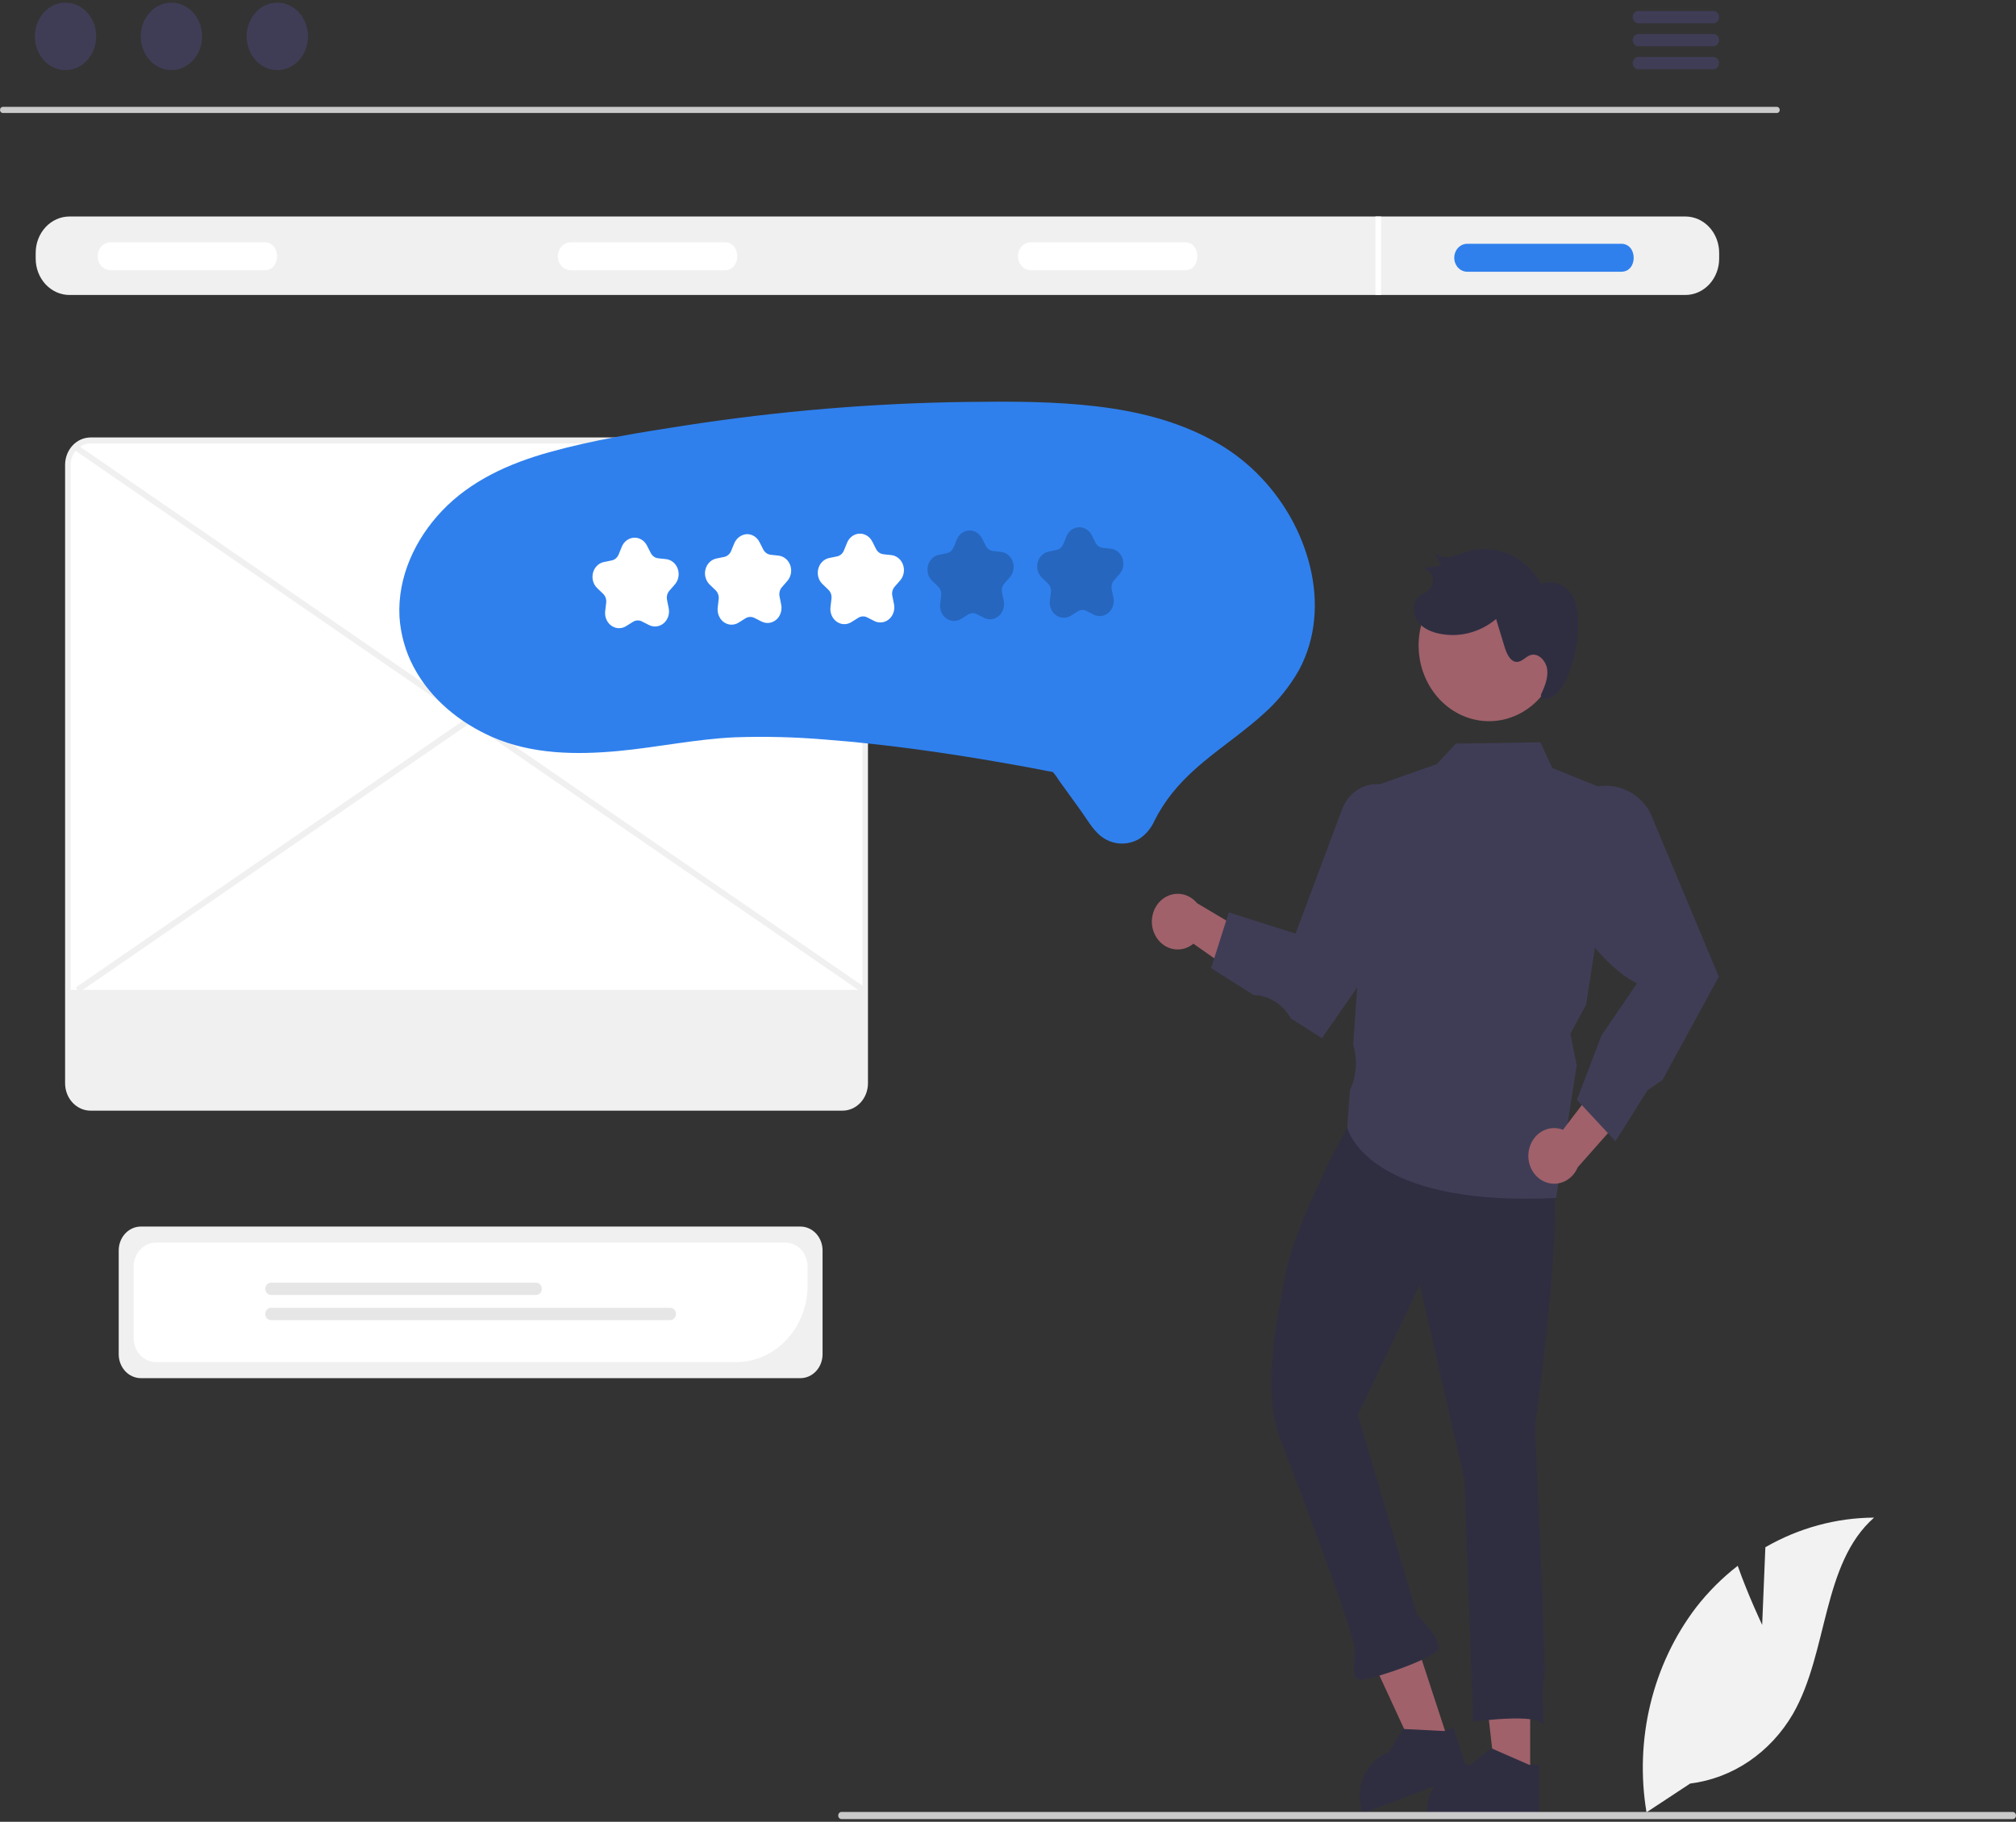 <svg width="489" height="442" viewBox="0 0 489 442" fill="none" xmlns="http://www.w3.org/2000/svg">
<rect x="0" y="0" width="489" height="442" fill="#333333" stroke="none"/>
<g clip-path="url(#clip0_40_160)">
<path d="M431.02 27.416H0.676C0.495 27.412 0.323 27.331 0.197 27.192C0.071 27.053 0 26.867 0 26.672C0 26.478 0.071 26.291 0.197 26.152C0.323 26.013 0.495 25.933 0.676 25.929H431.02C431.201 25.933 431.372 26.013 431.499 26.152C431.625 26.291 431.696 26.478 431.696 26.672C431.696 26.867 431.625 27.053 431.499 27.192C431.372 27.331 431.201 27.412 431.02 27.416Z" fill="#CACACA"/>
<path d="M15.891 17.005C19.997 17.005 23.326 13.342 23.326 8.824C23.326 4.306 19.997 0.644 15.891 0.644C11.784 0.644 8.455 4.306 8.455 8.824C8.455 13.342 11.784 17.005 15.891 17.005Z" fill="#3F3D56"/>
<path d="M41.577 17.005C45.683 17.005 49.012 13.342 49.012 8.824C49.012 4.306 45.683 0.644 41.577 0.644C37.47 0.644 34.141 4.306 34.141 8.824C34.141 13.342 37.47 17.005 41.577 17.005Z" fill="#3F3D56"/>
<path d="M67.263 17.005C71.37 17.005 74.699 13.342 74.699 8.824C74.699 4.306 71.37 0.644 67.263 0.644C63.157 0.644 59.828 4.306 59.828 8.824C59.828 13.342 63.157 17.005 67.263 17.005Z" fill="#3F3D56"/>
<path d="M415.628 2.672H397.381C397.02 2.679 396.675 2.839 396.422 3.117C396.169 3.395 396.027 3.769 396.027 4.158C396.027 4.548 396.169 4.921 396.422 5.199C396.675 5.477 397.02 5.637 397.381 5.645H415.628C415.989 5.637 416.334 5.477 416.587 5.199C416.84 4.921 416.982 4.548 416.982 4.158C416.982 3.769 416.84 3.395 416.587 3.117C416.334 2.839 415.989 2.679 415.628 2.672Z" fill="#3F3D56"/>
<path d="M415.628 8.253H397.381C397.02 8.26 396.675 8.42 396.422 8.698C396.169 8.976 396.027 9.35 396.027 9.739C396.027 10.129 396.169 10.502 396.422 10.78C396.675 11.058 397.02 11.219 397.381 11.226H415.628C415.989 11.219 416.334 11.058 416.587 10.78C416.84 10.502 416.982 10.129 416.982 9.739C416.982 9.35 416.84 8.976 416.587 8.698C416.334 8.42 415.989 8.26 415.628 8.253Z" fill="#3F3D56"/>
<path d="M415.628 13.826H397.381C397.02 13.834 396.675 13.994 396.422 14.272C396.169 14.55 396.027 14.924 396.027 15.313C396.027 15.702 396.169 16.076 396.422 16.354C396.675 16.632 397.02 16.792 397.381 16.8H415.628C415.989 16.792 416.334 16.632 416.587 16.354C416.84 16.076 416.982 15.702 416.982 15.313C416.982 14.924 416.84 14.55 416.587 14.272C416.334 13.994 415.989 13.834 415.628 13.826Z" fill="#3F3D56"/>
<path d="M408.814 52.526H16.843C14.672 52.529 12.592 53.459 11.057 55.11C9.522 56.762 8.659 59.001 8.655 61.337V62.758C8.659 65.094 9.522 67.333 11.057 68.984C12.592 70.636 14.672 71.565 16.843 71.569H408.814C410.984 71.565 413.065 70.636 414.599 68.984C416.134 67.333 416.998 65.094 417.001 62.758V61.337C416.998 59.001 416.134 56.762 414.599 55.11C413.065 53.459 410.984 52.529 408.814 52.526Z" fill="#F0F0F0"/>
<path d="M64.147 65.563H26.835C26.001 65.562 25.201 65.204 24.611 64.568C24.021 63.932 23.689 63.071 23.689 62.172C23.689 61.274 24.021 60.412 24.611 59.776C25.201 59.141 26.001 58.783 26.835 58.782H64.147C68.21 58.721 68.251 65.625 64.147 65.563Z" fill="white"/>
<path d="M175.761 65.563H138.45C137.615 65.562 136.815 65.204 136.225 64.568C135.635 63.932 135.304 63.071 135.304 62.172C135.304 61.274 135.635 60.412 136.225 59.776C136.815 59.141 137.615 58.783 138.45 58.782H175.761C179.824 58.721 179.865 65.625 175.761 65.563Z" fill="white"/>
<path d="M287.376 65.563H250.065C249.23 65.562 248.429 65.204 247.84 64.568C247.25 63.932 246.918 63.071 246.918 62.172C246.918 61.274 247.25 60.412 247.84 59.776C248.429 59.141 249.23 58.783 250.065 58.782H287.376C291.439 58.721 291.48 65.625 287.376 65.563Z" fill="white"/>
<path d="M393.205 65.929H355.894C355.058 65.929 354.257 65.572 353.666 64.936C353.075 64.3 352.743 63.438 352.743 62.539C352.743 61.639 353.075 60.777 353.666 60.141C354.257 59.505 355.058 59.148 355.894 59.148H393.205C397.268 59.087 397.309 65.991 393.205 65.929Z" fill="#2F80ED"/>
<path d="M334.992 52.526H333.631V71.569H334.992V52.526Z" fill="white"/>
<path d="M194.143 334.371H34.172C32.746 334.369 31.38 333.759 30.372 332.675C29.364 331.59 28.797 330.119 28.795 328.585V303.371C28.797 301.837 29.364 300.367 30.372 299.282C31.38 298.197 32.746 297.587 34.172 297.586H194.143C195.569 297.587 196.935 298.197 197.943 299.282C198.951 300.367 199.518 301.837 199.52 303.371V328.585C199.518 330.119 198.951 331.59 197.943 332.675C196.935 333.759 195.569 334.369 194.143 334.371Z" fill="#F0F0F0"/>
<path d="M178.6 330.469H37.799C36.374 330.467 35.007 329.857 33.999 328.772C32.992 327.687 32.425 326.217 32.423 324.683V307.277C32.425 305.743 32.992 304.273 33.999 303.188C35.007 302.103 36.374 301.493 37.799 301.491H190.517C191.942 301.493 193.309 302.103 194.317 303.188C195.325 304.273 195.892 305.743 195.893 307.277V311.858C195.888 316.792 194.065 321.523 190.823 325.012C187.581 328.501 183.185 330.463 178.6 330.469Z" fill="white"/>
<path d="M130.032 314.185H65.736C65.368 314.185 65.015 314.027 64.755 313.748C64.495 313.468 64.349 313.088 64.349 312.692C64.349 312.297 64.495 311.917 64.755 311.637C65.015 311.358 65.368 311.2 65.736 311.2H130.032C130.4 311.2 130.752 311.358 131.012 311.637C131.272 311.917 131.419 312.297 131.419 312.692C131.419 313.088 131.272 313.468 131.012 313.748C130.752 314.027 130.4 314.185 130.032 314.185Z" fill="#E6E6E6"/>
<path d="M162.58 320.288H65.735C65.553 320.288 65.372 320.25 65.204 320.175C65.035 320.1 64.882 319.991 64.753 319.852C64.624 319.713 64.521 319.549 64.451 319.367C64.382 319.186 64.346 318.992 64.346 318.796C64.346 318.599 64.382 318.405 64.451 318.224C64.521 318.043 64.624 317.878 64.753 317.739C64.882 317.601 65.035 317.491 65.204 317.416C65.372 317.341 65.553 317.303 65.735 317.303H162.58C162.947 317.304 163.299 317.462 163.558 317.742C163.817 318.021 163.963 318.4 163.963 318.796C163.963 319.191 163.817 319.57 163.558 319.85C163.299 320.129 162.947 320.287 162.58 320.288Z" fill="#E6E6E6"/>
<path d="M204.362 268.737H21.961C20.506 268.735 19.11 268.112 18.081 267.005C17.052 265.897 16.473 264.395 16.471 262.829V112.779C16.473 111.213 17.052 109.711 18.081 108.604C19.11 107.496 20.506 106.873 21.961 106.872H204.362C205.818 106.873 207.213 107.496 208.242 108.604C209.271 109.711 209.85 111.213 209.852 112.779V262.829C209.85 264.395 209.271 265.897 208.242 267.005C207.213 268.112 205.818 268.735 204.362 268.737Z" fill="white"/>
<path d="M204.362 269.47H21.961C20.325 269.468 18.757 268.767 17.6 267.522C16.443 266.277 15.792 264.59 15.79 262.829V112.779C15.792 111.019 16.443 109.331 17.6 108.086C18.757 106.841 20.325 106.141 21.961 106.139H204.362C205.998 106.141 207.566 106.841 208.723 108.086C209.88 109.331 210.53 111.019 210.532 112.779V262.829C210.53 264.59 209.88 266.277 208.723 267.522C207.566 268.767 205.998 269.468 204.362 269.47ZM21.961 107.604C20.686 107.606 19.463 108.151 18.562 109.122C17.66 110.092 17.153 111.407 17.152 112.779V262.829C17.153 264.201 17.66 265.517 18.562 266.487C19.463 267.457 20.686 268.003 21.961 268.005H204.362C205.637 268.003 206.859 267.457 207.761 266.487C208.663 265.517 209.17 264.201 209.171 262.829V112.779C209.17 111.407 208.662 110.092 207.761 109.122C206.859 108.151 205.637 107.606 204.362 107.604L21.961 107.604Z" fill="#F0F0F0"/>
<path d="M16.892 240.173V262.829C16.894 264.275 17.429 265.661 18.379 266.684C19.329 267.706 20.617 268.282 21.96 268.284H204.362C205.706 268.282 206.994 267.706 207.944 266.684C208.894 265.661 209.428 264.275 209.43 262.829V240.173H16.892Z" fill="#F0F0F0"/>
<path d="M18.611 107.828L17.877 109.061L209.064 240.789L209.797 239.556L18.611 107.828Z" fill="#F0F0F0"/>
<path d="M209.603 107.828L18.417 239.556L19.151 240.789L210.337 109.061L209.603 107.828Z" fill="#F0F0F0"/>
<path d="M371.162 431.153L362.729 431.153L358.717 396.151L371.163 396.152L371.162 431.153Z" fill="#A0616A"/>
<path d="M370.937 428.188L361.94 424.254L361.674 424.137L356.706 428.188C353.98 428.187 351.358 429.32 349.389 431.349C347.42 433.378 346.255 436.147 346.137 439.079C346.123 439.24 346.123 439.408 346.123 439.577V439.95H373.312V428.188H370.937Z" fill="#2F2E41"/>
<path d="M351.414 422.708L343.46 425.72L328.88 394.134L340.62 389.69L351.414 422.708Z" fill="#A0616A"/>
<path d="M350.288 419.991L340.588 419.495L340.301 419.479L336.864 425.074C334.292 426.048 332.168 428.052 330.937 430.67C329.705 433.288 329.46 436.316 330.252 439.123C330.289 439.28 330.341 439.439 330.393 439.598L330.508 439.95L356.156 430.239L352.528 419.143L350.288 419.991Z" fill="#2F2E41"/>
<path d="M374.141 280.231C381.856 279.909 372.299 346.069 372.299 346.069C372.299 346.069 375.095 404.154 374.502 407.202C373.91 410.25 374.428 418.471 374.428 418.471C372.916 415.511 357.323 417.745 357.323 417.745L355.202 358.876L344.372 311.708L329.357 343.326L343.748 391.856C343.748 391.856 349.576 397.66 348.956 399.954C348.336 402.247 333.071 407.419 330.266 407.536C327.46 407.653 328.727 403.821 328.591 400.048C328.455 396.274 315.255 361.299 310.612 349.399C305.969 337.499 309.578 320.719 311.948 308.526C314.318 296.333 326.787 273.452 326.787 273.452C342.265 254.665 366.427 280.553 374.141 280.231Z" fill="#2F2E41"/>
<path d="M280.128 226.766C280.551 227.635 281.145 228.393 281.87 228.988C282.594 229.583 283.431 230 284.321 230.209C285.212 230.418 286.134 230.415 287.023 230.199C287.912 229.983 288.746 229.56 289.466 228.96L308.018 241.985L307.961 229.598L290.353 219.128C289.336 217.892 287.933 217.101 286.409 216.904C284.886 216.707 283.349 217.118 282.088 218.06C280.828 219.001 279.932 220.407 279.571 222.012C279.21 223.617 279.408 225.308 280.128 226.766Z" fill="#A0616A"/>
<path d="M370.135 290.837C351.004 290.838 340.461 286.717 334.863 283.037C328.017 278.537 326.846 273.792 326.799 273.592L326.786 273.535L327.452 264.511L327.743 263.809C329.086 260.574 329.264 256.918 328.243 253.55L328.222 253.48L328.228 253.408L332.701 190.973L348.531 185.393L353.136 180.413L373.64 180.093L376.497 186.326L392.661 192.875L384.72 243.746L380.913 250.808L382.445 258.501L382.434 258.57L377.44 290.65L377.165 290.663C374.702 290.782 372.359 290.84 370.135 290.837Z" fill="#3F3D56"/>
<path d="M320.642 251.886L313.137 247.097L312.666 246.366C311.711 244.887 310.446 243.669 308.974 242.811C307.502 241.952 305.864 241.477 304.19 241.424L304.103 241.421L293.766 234.881L298.051 221.372L314.256 226.524L325.553 196.316C326.173 194.657 327.209 193.216 328.545 192.152C329.881 191.089 331.466 190.445 333.121 190.293C334.777 190.141 336.44 190.486 337.924 191.29C339.409 192.093 340.657 193.325 341.53 194.846C342.424 196.437 342.888 198.265 342.869 200.124V219.89L342.801 219.988L320.642 251.886Z" fill="#3F3D56"/>
<path d="M370.819 279.219C370.979 278.254 371.334 277.338 371.859 276.537C372.384 275.735 373.066 275.067 373.857 274.58C374.647 274.092 375.528 273.797 376.436 273.716C377.344 273.634 378.258 273.768 379.113 274.107L393.171 255.686L396.575 267.519L382.703 283.198C382.078 284.706 380.96 285.915 379.563 286.595C378.165 287.275 376.583 287.38 375.119 286.89C373.654 286.399 372.407 285.347 371.614 283.934C370.822 282.52 370.539 280.843 370.819 279.219Z" fill="#A0616A"/>
<path d="M391.838 276.891L382.503 266.844L388.445 251.262L397.057 238.607C387.88 233.799 380.992 222.41 376 212.981L375.944 212.875L377.187 202.399C377.478 199.948 378.39 197.632 379.823 195.702C381.07 194.024 382.672 192.692 384.494 191.817C386.317 190.942 388.308 190.549 390.301 190.671C392.294 190.794 394.231 191.428 395.949 192.521C397.668 193.614 399.118 195.134 400.179 196.954L416.915 236.994L416.727 237.297L403.265 261.993L399.591 264.557L391.838 276.891Z" fill="#3F3D56"/>
<path d="M378.11 159.091C377.494 163.919 375.123 168.286 371.517 171.234C367.911 174.181 363.366 175.468 358.879 174.811C354.392 174.154 350.331 171.606 347.588 167.729C344.845 163.852 343.645 158.961 344.251 154.132L344.284 153.871C344.992 149.106 347.412 144.831 351.022 141.97C354.632 139.108 359.142 137.888 363.581 138.572C368.019 139.257 372.029 141.793 374.746 145.631C377.463 149.469 378.67 154.303 378.105 159.09L378.11 159.091Z" fill="#A0616A"/>
<path d="M373.761 168.562C374.638 166.644 375.54 164.584 375.293 162.463C375.046 160.342 373.113 158.314 371.215 158.944C370.08 159.321 369.222 160.528 368.036 160.589C366.403 160.674 365.467 158.664 364.959 156.992L362.889 150.183C360.902 151.85 358.597 153.024 356.139 153.621C353.681 154.219 351.131 154.226 348.671 153.64C346.75 153.167 344.808 152.246 343.681 150.505C342.554 148.765 342.561 146.066 344.107 144.75C344.865 144.104 345.874 143.859 346.598 143.171C347.048 142.744 347.357 142.172 347.481 141.541C347.606 140.91 347.538 140.252 347.288 139.666C347.037 139.079 346.619 138.595 346.093 138.285C345.567 137.974 344.963 137.854 344.369 137.942L349.58 137.241L348.027 134.219C348.617 134.652 349.285 134.946 349.987 135.085C350.689 135.224 351.411 135.203 352.105 135.024C353.507 134.753 354.828 134.131 356.199 133.717C359.524 132.804 363.034 133.083 366.198 134.512C369.362 135.942 372.005 138.444 373.727 141.638C375.009 141.177 376.391 141.147 377.69 141.55C378.989 141.954 380.144 142.773 381 143.898C382.395 145.804 382.775 148.346 382.829 150.772C382.93 155.553 381.961 160.291 380.004 164.585C379.443 165.949 378.636 167.18 377.631 168.208C377.125 168.717 376.522 169.101 375.863 169.333C375.205 169.565 374.507 169.638 373.819 169.549" fill="#2F2E41"/>
<path d="M96.896 149.643C97.175 153.926 98.347 158.085 100.326 161.813C104.496 169.695 111.647 175.401 119.349 178.793C128.972 183.03 139.698 183.161 149.911 182.216C159.396 181.338 168.784 179.304 178.304 178.885C185.666 178.631 193.036 178.82 200.378 179.451C214.624 180.54 228.81 182.559 242.905 185.006C246.723 185.661 250.532 186.364 254.333 187.117C254.692 187.151 255.048 187.222 255.394 187.329C255.464 187.359 255.575 187.335 255.638 187.378C255.752 187.456 255.174 187.181 255.524 187.493C256.014 188.045 256.449 188.649 256.826 189.296L262.031 196.505C263.524 198.572 264.91 201.084 266.839 202.714C268.199 203.845 269.841 204.517 271.556 204.646C273.271 204.774 274.982 204.354 276.475 203.437C278.035 202.376 279.279 200.856 280.059 199.056C281.256 196.693 282.685 194.474 284.32 192.437C290.513 184.662 299.121 179.879 306.32 173.337C309.807 170.298 312.783 166.637 315.118 162.513C317.111 158.782 318.349 154.64 318.754 150.359C319.616 141.664 317.137 132.797 312.967 125.4C308.431 117.454 301.915 111.035 294.16 106.875C285.447 102.098 275.806 99.771 266.142 98.611C255.881 97.38 245.501 97.384 235.19 97.508C223.619 97.647 212.068 98.195 200.539 99.151C188.993 100.113 177.494 101.48 166.039 103.252C155.049 104.953 143.923 106.725 133.165 109.734C123.661 112.393 114.183 116.547 107.086 124.076C100.776 130.769 96.387 139.929 96.896 149.643Z" fill="#2F80ED"/>
<path d="M150.022 152.409C149.552 152.386 149.092 152.259 148.67 152.035C148.248 151.812 147.873 151.497 147.57 151.11C147.267 150.723 147.041 150.272 146.908 149.787C146.774 149.302 146.736 148.792 146.794 148.29L147.038 146.221C147.085 145.824 147.041 145.421 146.911 145.046C146.781 144.671 146.568 144.336 146.291 144.07L144.847 142.681C144.374 142.226 144.029 141.638 143.85 140.984C143.672 140.329 143.667 139.633 143.837 138.976C144.006 138.318 144.343 137.725 144.81 137.263C145.277 136.801 145.854 136.488 146.477 136.361L148.381 135.972C148.746 135.898 149.088 135.729 149.379 135.48C149.67 135.231 149.9 134.91 150.05 134.544L150.832 132.635C151.088 132.01 151.501 131.476 152.024 131.091C152.548 130.706 153.161 130.486 153.794 130.457C154.428 130.427 155.056 130.589 155.609 130.924C156.161 131.258 156.616 131.753 156.921 132.351L157.852 134.179C158.031 134.53 158.286 134.829 158.596 135.05C158.906 135.271 159.261 135.408 159.631 135.448L161.559 135.657C162.19 135.726 162.79 135.983 163.292 136.4C163.794 136.817 164.178 137.377 164.4 138.016C164.622 138.655 164.673 139.348 164.548 140.017C164.423 140.686 164.126 141.304 163.692 141.801L162.364 143.32C162.109 143.611 161.924 143.964 161.825 144.35C161.726 144.735 161.715 145.14 161.794 145.531L162.203 147.57C162.337 148.237 162.295 148.931 162.082 149.574C161.869 150.216 161.493 150.781 160.997 151.206C160.5 151.631 159.904 151.897 159.274 151.976C158.644 152.055 158.007 151.942 157.433 151.651L155.681 150.763C155.345 150.591 154.975 150.511 154.603 150.528C154.232 150.545 153.87 150.659 153.549 150.861L151.874 151.911C151.314 152.264 150.671 152.437 150.022 152.409Z" fill="white"/>
<path d="M177.31 151.556C176.445 151.513 175.628 151.12 175.021 150.456C174.654 150.038 174.381 149.536 174.221 148.988C174.061 148.439 174.02 147.859 174.099 147.29L174.323 145.392C174.371 144.988 174.327 144.577 174.194 144.195C174.062 143.814 173.845 143.472 173.563 143.201L172.223 141.913C171.828 141.55 171.513 141.096 171.301 140.586C171.089 140.076 170.986 139.521 170.999 138.962C171.028 138.134 171.318 137.342 171.82 136.714C172.323 136.087 173.009 135.661 173.765 135.508L175.647 135.124C176.019 135.048 176.368 134.875 176.664 134.622C176.961 134.368 177.195 134.04 177.348 133.667L178.049 131.954C178.3 131.303 178.713 130.74 179.242 130.326C179.771 129.911 180.396 129.662 181.048 129.605C181.687 129.566 182.324 129.724 182.883 130.059C183.443 130.394 183.902 130.893 184.209 131.498L185.129 133.305C185.311 133.662 185.572 133.967 185.888 134.192C186.204 134.417 186.566 134.556 186.943 134.597L188.729 134.792C189.248 134.835 189.75 135.003 190.2 135.282C190.651 135.561 191.037 135.945 191.332 136.406C191.76 137.094 191.958 137.918 191.894 138.743C191.83 139.569 191.508 140.346 190.98 140.948L189.668 142.449C189.408 142.746 189.22 143.106 189.119 143.498C189.017 143.891 189.006 144.304 189.086 144.702L189.464 146.584C189.586 147.128 189.593 147.694 189.486 148.241C189.38 148.788 189.162 149.302 188.848 149.748C188.374 150.402 187.706 150.862 186.956 151.053C186.206 151.244 185.417 151.154 184.721 150.798L182.987 149.919C182.644 149.745 182.268 149.664 181.89 149.682C181.512 149.699 181.144 149.815 180.817 150.02L179.162 151.058C178.602 151.411 177.959 151.584 177.31 151.556Z" fill="white"/>
<path d="M204.668 151.432C204.198 151.409 203.738 151.282 203.316 151.058C202.894 150.834 202.52 150.519 202.217 150.132C201.913 149.745 201.688 149.295 201.554 148.81C201.421 148.324 201.382 147.814 201.441 147.312L201.685 145.243C201.731 144.846 201.688 144.443 201.558 144.069C201.427 143.694 201.215 143.359 200.938 143.092L199.494 141.703C199.021 141.249 198.675 140.661 198.497 140.006C198.318 139.351 198.314 138.656 198.483 137.998C198.653 137.341 198.99 136.747 199.457 136.285C199.923 135.823 200.501 135.511 201.124 135.384L203.027 134.995C203.392 134.92 203.735 134.751 204.026 134.503C204.317 134.254 204.547 133.933 204.697 133.567L205.478 131.657C205.734 131.033 206.147 130.498 206.671 130.113C207.194 129.728 207.807 129.509 208.441 129.479C209.074 129.45 209.703 129.611 210.255 129.946C210.808 130.281 211.262 130.775 211.567 131.373L212.499 133.201C212.677 133.552 212.933 133.851 213.243 134.072C213.553 134.294 213.908 134.43 214.278 134.47L216.205 134.68C216.836 134.749 217.437 135.006 217.939 135.423C218.441 135.839 218.824 136.399 219.046 137.038C219.268 137.678 219.32 138.371 219.194 139.04C219.069 139.709 218.773 140.327 218.338 140.824L217.011 142.343C216.756 142.634 216.571 142.987 216.471 143.372C216.372 143.757 216.361 144.163 216.44 144.554L216.85 146.593C216.984 147.26 216.942 147.954 216.728 148.596C216.515 149.239 216.139 149.804 215.643 150.229C215.147 150.653 214.55 150.92 213.92 150.998C213.291 151.077 212.653 150.965 212.08 150.674L210.327 149.785C209.991 149.614 209.621 149.533 209.25 149.55C208.878 149.568 208.516 149.682 208.195 149.884L206.521 150.933C205.96 151.286 205.317 151.459 204.668 151.432Z" fill="white"/>
<path opacity="0.2" d="M231.28 150.655C230.81 150.632 230.349 150.505 229.927 150.281C229.506 150.057 229.131 149.742 228.828 149.355C228.525 148.968 228.299 148.518 228.166 148.033C228.032 147.547 227.993 147.037 228.052 146.535L228.296 144.466C228.343 144.069 228.299 143.666 228.169 143.292C228.039 142.917 227.826 142.582 227.549 142.315L226.105 140.926C225.632 140.472 225.287 139.884 225.108 139.229C224.93 138.574 224.925 137.879 225.095 137.221C225.264 136.564 225.601 135.97 226.068 135.508C226.535 135.046 227.112 134.734 227.735 134.607L229.639 134.218C230.004 134.143 230.346 133.974 230.637 133.726C230.928 133.477 231.158 133.156 231.308 132.79L232.09 130.88C232.345 130.256 232.758 129.721 233.282 129.336C233.805 128.951 234.419 128.732 235.052 128.702C235.685 128.673 236.314 128.834 236.866 129.169C237.419 129.504 237.873 129.998 238.178 130.596L239.11 132.424C239.289 132.775 239.544 133.074 239.854 133.295C240.164 133.517 240.519 133.653 240.889 133.693L242.817 133.903C243.447 133.972 244.048 134.229 244.55 134.646C245.052 135.063 245.436 135.622 245.658 136.261C245.88 136.901 245.931 137.594 245.806 138.263C245.681 138.932 245.384 139.55 244.949 140.047L243.622 141.566C243.367 141.857 243.182 142.21 243.083 142.595C242.983 142.98 242.973 143.386 243.051 143.777L243.461 145.816C243.595 146.483 243.553 147.177 243.34 147.819C243.127 148.462 242.751 149.027 242.254 149.452C241.758 149.876 241.161 150.143 240.532 150.222C239.902 150.3 239.264 150.188 238.691 149.897L236.938 149.008C236.602 148.837 236.233 148.756 235.861 148.773C235.49 148.791 235.128 148.905 234.807 149.107L233.132 150.156C232.571 150.509 231.929 150.682 231.28 150.655Z" fill="black"/>
<path opacity="0.2" d="M257.89 149.878C257.421 149.855 256.96 149.728 256.538 149.504C256.116 149.281 255.742 148.965 255.439 148.578C255.136 148.191 254.91 147.741 254.777 147.256C254.643 146.77 254.604 146.261 254.663 145.758L254.907 143.689C254.954 143.293 254.91 142.889 254.78 142.515C254.65 142.14 254.437 141.805 254.16 141.538L252.716 140.15C252.243 139.695 251.898 139.107 251.719 138.452C251.54 137.798 251.536 137.102 251.705 136.444C251.875 135.787 252.212 135.194 252.679 134.732C253.145 134.27 253.723 133.957 254.346 133.83L256.25 133.441C256.614 133.366 256.957 133.197 257.248 132.949C257.539 132.7 257.769 132.379 257.919 132.013L258.7 130.104C258.956 129.479 259.369 128.944 259.893 128.56C260.416 128.175 261.029 127.955 261.663 127.925C262.296 127.896 262.925 128.058 263.477 128.392C264.03 128.727 264.484 129.221 264.789 129.819L265.721 131.648C265.899 131.999 266.155 132.298 266.465 132.519C266.775 132.74 267.13 132.876 267.5 132.917L269.427 133.126C270.058 133.195 270.659 133.452 271.161 133.869C271.663 134.286 272.047 134.845 272.268 135.485C272.49 136.124 272.542 136.817 272.416 137.486C272.291 138.155 271.995 138.773 271.56 139.27L270.233 140.789C269.978 141.08 269.793 141.433 269.694 141.818C269.594 142.204 269.583 142.609 269.662 143L270.072 145.039C270.206 145.706 270.164 146.4 269.951 147.042C269.737 147.685 269.361 148.25 268.865 148.675C268.369 149.099 267.772 149.366 267.143 149.445C266.513 149.523 265.875 149.411 265.302 149.12L263.549 148.231C263.213 148.06 262.843 147.979 262.472 147.997C262.101 148.014 261.739 148.128 261.418 148.33L259.743 149.379C259.182 149.732 258.539 149.905 257.89 149.878Z" fill="black"/>
<path d="M427.43 394.226L428.208 375.388C436.324 370.72 445.375 368.254 454.577 368.205C441.913 379.347 443.495 400.827 434.909 415.812C432.198 420.463 428.549 424.399 424.232 427.326C419.916 430.253 415.042 432.098 409.973 432.723L399.375 439.706C397.921 430.981 398.242 422.021 400.315 413.443C402.388 404.864 406.165 396.871 411.385 390.015C414.349 386.2 417.748 382.801 421.501 379.9C424.039 387.103 427.43 394.226 427.43 394.226Z" fill="#F2F2F2"/>
<path d="M488.189 441.356H204.129C203.914 441.356 203.708 441.264 203.556 441.101C203.404 440.937 203.319 440.715 203.319 440.484C203.319 440.253 203.404 440.031 203.556 439.867C203.708 439.704 203.914 439.612 204.129 439.612H488.189C488.404 439.612 488.61 439.704 488.762 439.867C488.914 440.031 489 440.253 489 440.484C489 440.715 488.914 440.937 488.762 441.101C488.61 441.264 488.404 441.356 488.189 441.356Z" fill="#CACACA"/>
</g>
<defs>
<clipPath id="clip0_40_160">
<rect width="489" height="440.712" fill="white" transform="translate(0 0.644)"/>
</clipPath>
</defs>
</svg>
